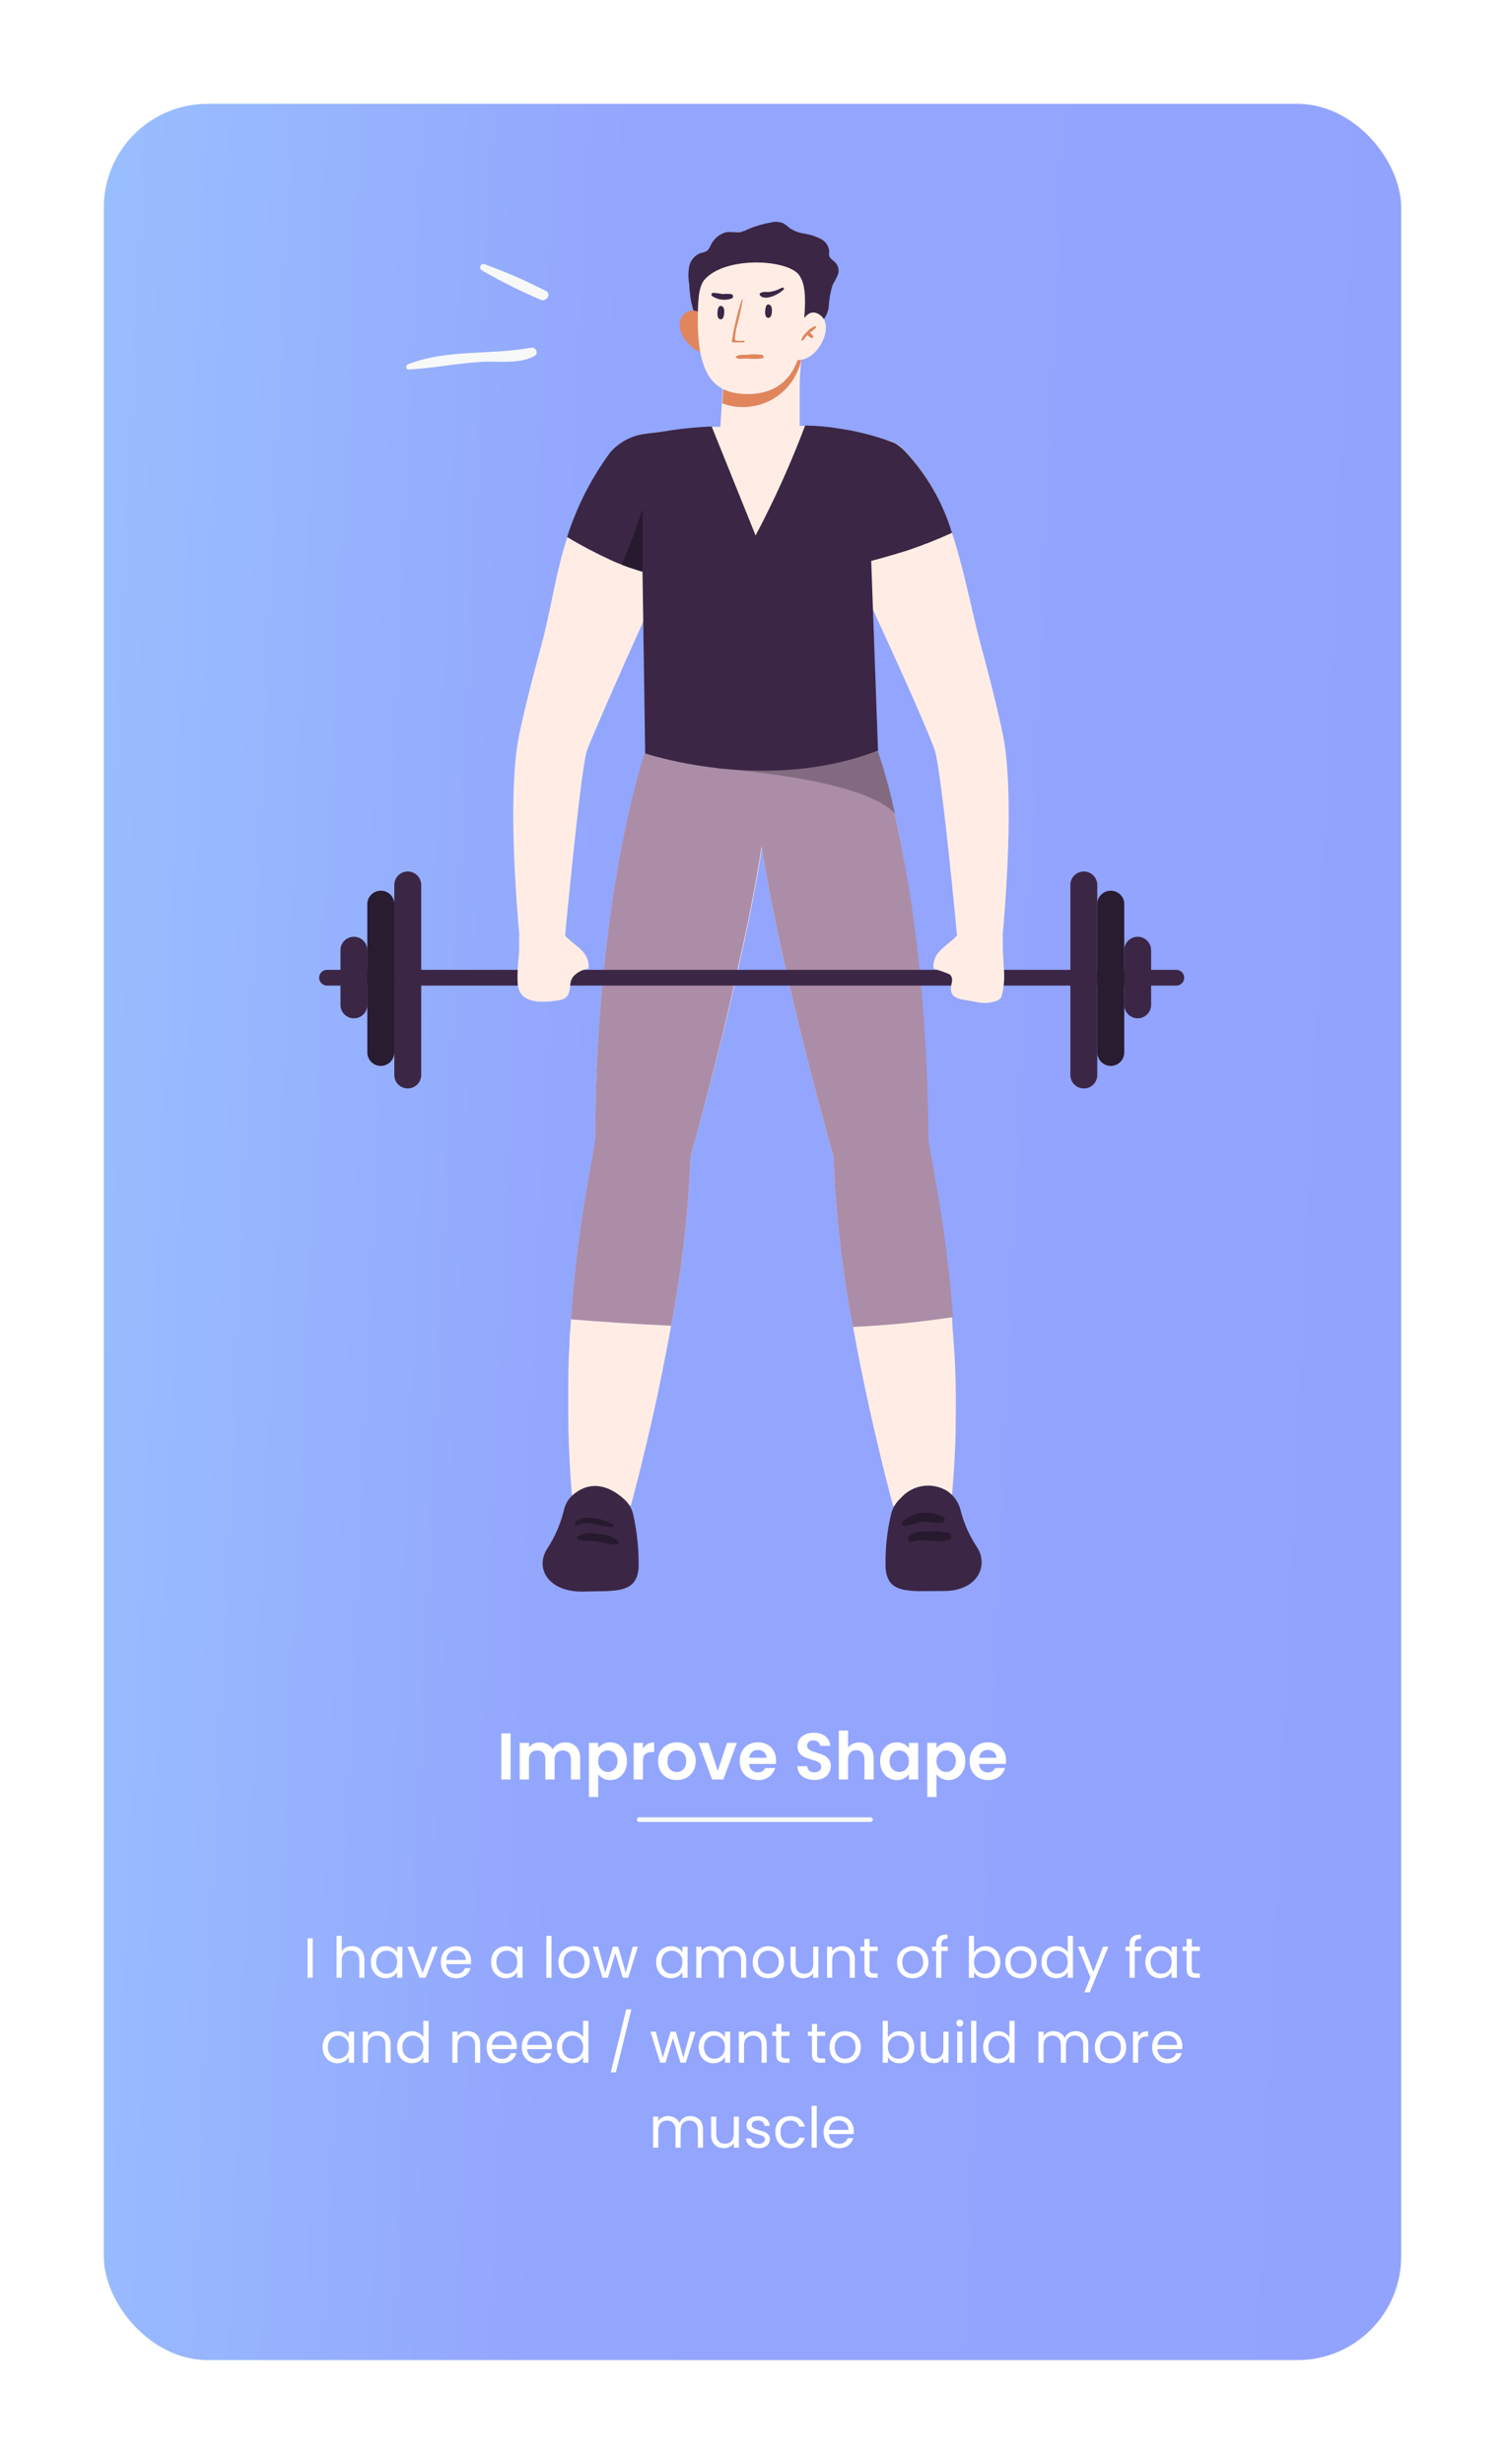 <svg width="319" height="522" viewBox="0 0 319 522" fill="none" xmlns="http://www.w3.org/2000/svg">
    <defs>
        <filter id="filter0_d_255_3989" x="0" y="0" width="319" height="522" filterUnits="userSpaceOnUse" color-interpolation-filters="sRGB">
        <feFlood flood-opacity="0" result="BackgroundImageFix"/>
        <feColorMatrix in="SourceAlpha" type="matrix" values="0 0 0 0 0 0 0 0 0 0 0 0 0 0 0 0 0 0 127 0" result="hardAlpha"/>
        <feOffset dy="10"/>
        <feGaussianBlur stdDeviation="11"/>
        <feColorMatrix type="matrix" values="0 0 0 0 0.773 0 0 0 0 0.545 0 0 0 0 0.949 0 0 0 0.3 0"/>
        <feBlend mode="normal" in2="BackgroundImageFix" result="effect1_dropShadow_255_3989"/>
        <feBlend mode="normal" in="SourceGraphic" in2="effect1_dropShadow_255_3989" result="shape"/>
        </filter>
        <linearGradient id="paint0_linear_255_3989" x1="297" y1="490" x2="-70.984" y2="473.618" gradientUnits="userSpaceOnUse">
        <stop stop-color="#92A3FD"/>
        <stop offset="0.5" stop-color="#93A6FD"/>
        <stop offset="1" stop-color="#9DCEFF"/>
        </linearGradient>
        </defs>
<g filter="url(#filter0_d_255_3989)">
<rect x="22" y="12" width="275" height="478" rx="22" fill="url(#paint0_linear_255_3989)"/>
</g>
<path d="M108.224 367.228V377H106.264V367.228H108.224ZM119.792 369.132C120.744 369.132 121.51 369.426 122.088 370.014C122.676 370.593 122.97 371.405 122.97 372.45V377H121.01V372.716C121.01 372.109 120.856 371.647 120.548 371.33C120.24 371.003 119.82 370.84 119.288 370.84C118.756 370.84 118.332 371.003 118.014 371.33C117.706 371.647 117.552 372.109 117.552 372.716V377H115.592V372.716C115.592 372.109 115.438 371.647 115.13 371.33C114.822 371.003 114.402 370.84 113.87 370.84C113.329 370.84 112.9 371.003 112.582 371.33C112.274 371.647 112.12 372.109 112.12 372.716V377H110.16V369.244H112.12V370.182C112.372 369.855 112.694 369.599 113.086 369.412C113.488 369.225 113.926 369.132 114.402 369.132C115.009 369.132 115.55 369.263 116.026 369.524C116.502 369.776 116.871 370.14 117.132 370.616C117.384 370.168 117.748 369.809 118.224 369.538C118.71 369.267 119.232 369.132 119.792 369.132ZM126.79 370.364C127.042 370.009 127.388 369.715 127.826 369.482C128.274 369.239 128.783 369.118 129.352 369.118C130.015 369.118 130.612 369.281 131.144 369.608C131.686 369.935 132.11 370.401 132.418 371.008C132.736 371.605 132.894 372.301 132.894 373.094C132.894 373.887 132.736 374.592 132.418 375.208C132.11 375.815 131.686 376.286 131.144 376.622C130.612 376.958 130.015 377.126 129.352 377.126C128.783 377.126 128.279 377.009 127.84 376.776C127.411 376.543 127.061 376.249 126.79 375.894V380.696H124.83V369.244H126.79V370.364ZM130.892 373.094C130.892 372.627 130.794 372.226 130.598 371.89C130.412 371.545 130.16 371.283 129.842 371.106C129.534 370.929 129.198 370.84 128.834 370.84C128.48 370.84 128.144 370.933 127.826 371.12C127.518 371.297 127.266 371.559 127.07 371.904C126.884 372.249 126.79 372.655 126.79 373.122C126.79 373.589 126.884 373.995 127.07 374.34C127.266 374.685 127.518 374.951 127.826 375.138C128.144 375.315 128.48 375.404 128.834 375.404C129.198 375.404 129.534 375.311 129.842 375.124C130.16 374.937 130.412 374.671 130.598 374.326C130.794 373.981 130.892 373.57 130.892 373.094ZM136.279 370.448C136.531 370.037 136.857 369.715 137.259 369.482C137.669 369.249 138.136 369.132 138.659 369.132V371.19H138.141C137.525 371.19 137.058 371.335 136.741 371.624C136.433 371.913 136.279 372.417 136.279 373.136V377H134.319V369.244H136.279V370.448ZM143.423 377.126C142.676 377.126 142.004 376.963 141.407 376.636C140.809 376.3 140.338 375.829 139.993 375.222C139.657 374.615 139.489 373.915 139.489 373.122C139.489 372.329 139.661 371.629 140.007 371.022C140.361 370.415 140.842 369.949 141.449 369.622C142.055 369.286 142.732 369.118 143.479 369.118C144.225 369.118 144.902 369.286 145.509 369.622C146.115 369.949 146.591 370.415 146.937 371.022C147.291 371.629 147.469 372.329 147.469 373.122C147.469 373.915 147.287 374.615 146.923 375.222C146.568 375.829 146.083 376.3 145.467 376.636C144.86 376.963 144.179 377.126 143.423 377.126ZM143.423 375.418C143.777 375.418 144.109 375.334 144.417 375.166C144.734 374.989 144.986 374.727 145.173 374.382C145.359 374.037 145.453 373.617 145.453 373.122C145.453 372.385 145.257 371.82 144.865 371.428C144.482 371.027 144.011 370.826 143.451 370.826C142.891 370.826 142.419 371.027 142.037 371.428C141.663 371.82 141.477 372.385 141.477 373.122C141.477 373.859 141.659 374.429 142.023 374.83C142.396 375.222 142.863 375.418 143.423 375.418ZM152.14 375.194L154.1 369.244H156.186L153.316 377H150.936L148.08 369.244H150.18L152.14 375.194ZM164.497 372.954C164.497 373.234 164.479 373.486 164.441 373.71H158.771C158.818 374.27 159.014 374.709 159.359 375.026C159.705 375.343 160.129 375.502 160.633 375.502C161.361 375.502 161.879 375.189 162.187 374.564H164.301C164.077 375.311 163.648 375.927 163.013 376.412C162.379 376.888 161.599 377.126 160.675 377.126C159.929 377.126 159.257 376.963 158.659 376.636C158.071 376.3 157.609 375.829 157.273 375.222C156.947 374.615 156.783 373.915 156.783 373.122C156.783 372.319 156.947 371.615 157.273 371.008C157.6 370.401 158.057 369.935 158.645 369.608C159.233 369.281 159.91 369.118 160.675 369.118C161.413 369.118 162.071 369.277 162.649 369.594C163.237 369.911 163.69 370.364 164.007 370.952C164.334 371.531 164.497 372.198 164.497 372.954ZM162.467 372.394C162.458 371.89 162.276 371.489 161.921 371.19C161.567 370.882 161.133 370.728 160.619 370.728C160.134 370.728 159.723 370.877 159.387 371.176C159.061 371.465 158.86 371.871 158.785 372.394H162.467ZM172.638 377.098C171.957 377.098 171.341 376.981 170.79 376.748C170.249 376.515 169.819 376.179 169.502 375.74C169.185 375.301 169.021 374.783 169.012 374.186H171.112C171.14 374.587 171.28 374.905 171.532 375.138C171.793 375.371 172.148 375.488 172.596 375.488C173.053 375.488 173.413 375.381 173.674 375.166C173.935 374.942 174.066 374.653 174.066 374.298C174.066 374.009 173.977 373.771 173.8 373.584C173.623 373.397 173.399 373.253 173.128 373.15C172.867 373.038 172.503 372.917 172.036 372.786C171.401 372.599 170.883 372.417 170.482 372.24C170.09 372.053 169.749 371.778 169.46 371.414C169.18 371.041 169.04 370.546 169.04 369.93C169.04 369.351 169.185 368.847 169.474 368.418C169.763 367.989 170.169 367.662 170.692 367.438C171.215 367.205 171.812 367.088 172.484 367.088C173.492 367.088 174.309 367.335 174.934 367.83C175.569 368.315 175.919 368.997 175.984 369.874H173.828C173.809 369.538 173.665 369.263 173.394 369.048C173.133 368.824 172.783 368.712 172.344 368.712C171.961 368.712 171.653 368.81 171.42 369.006C171.196 369.202 171.084 369.487 171.084 369.86C171.084 370.121 171.168 370.341 171.336 370.518C171.513 370.686 171.728 370.826 171.98 370.938C172.241 371.041 172.605 371.162 173.072 371.302C173.707 371.489 174.225 371.675 174.626 371.862C175.027 372.049 175.373 372.329 175.662 372.702C175.951 373.075 176.096 373.565 176.096 374.172C176.096 374.695 175.961 375.18 175.69 375.628C175.419 376.076 175.023 376.435 174.5 376.706C173.977 376.967 173.357 377.098 172.638 377.098ZM182.163 369.132C182.751 369.132 183.274 369.263 183.731 369.524C184.188 369.776 184.543 370.154 184.795 370.658C185.056 371.153 185.187 371.75 185.187 372.45V377H183.227V372.716C183.227 372.1 183.073 371.629 182.765 371.302C182.457 370.966 182.037 370.798 181.505 370.798C180.964 370.798 180.534 370.966 180.217 371.302C179.909 371.629 179.755 372.1 179.755 372.716V377H177.795V366.64H179.755V370.21C180.007 369.874 180.343 369.613 180.763 369.426C181.183 369.23 181.65 369.132 182.163 369.132ZM186.547 373.094C186.547 372.31 186.701 371.615 187.009 371.008C187.326 370.401 187.751 369.935 188.283 369.608C188.824 369.281 189.426 369.118 190.089 369.118C190.668 369.118 191.172 369.235 191.601 369.468C192.04 369.701 192.39 369.995 192.651 370.35V369.244H194.625V377H192.651V375.866C192.399 376.23 192.049 376.533 191.601 376.776C191.162 377.009 190.654 377.126 190.075 377.126C189.422 377.126 188.824 376.958 188.283 376.622C187.751 376.286 187.326 375.815 187.009 375.208C186.701 374.592 186.547 373.887 186.547 373.094ZM192.651 373.122C192.651 372.646 192.558 372.24 192.371 371.904C192.184 371.559 191.932 371.297 191.615 371.12C191.298 370.933 190.957 370.84 190.593 370.84C190.229 370.84 189.893 370.929 189.585 371.106C189.277 371.283 189.025 371.545 188.829 371.89C188.642 372.226 188.549 372.627 188.549 373.094C188.549 373.561 188.642 373.971 188.829 374.326C189.025 374.671 189.277 374.937 189.585 375.124C189.902 375.311 190.238 375.404 190.593 375.404C190.957 375.404 191.298 375.315 191.615 375.138C191.932 374.951 192.184 374.69 192.371 374.354C192.558 374.009 192.651 373.598 192.651 373.122ZM198.499 370.364C198.751 370.009 199.097 369.715 199.535 369.482C199.983 369.239 200.492 369.118 201.061 369.118C201.724 369.118 202.321 369.281 202.853 369.608C203.395 369.935 203.819 370.401 204.127 371.008C204.445 371.605 204.603 372.301 204.603 373.094C204.603 373.887 204.445 374.592 204.127 375.208C203.819 375.815 203.395 376.286 202.853 376.622C202.321 376.958 201.724 377.126 201.061 377.126C200.492 377.126 199.988 377.009 199.549 376.776C199.12 376.543 198.77 376.249 198.499 375.894V380.696H196.539V369.244H198.499V370.364ZM202.601 373.094C202.601 372.627 202.503 372.226 202.307 371.89C202.121 371.545 201.869 371.283 201.551 371.106C201.243 370.929 200.907 370.84 200.543 370.84C200.189 370.84 199.853 370.933 199.535 371.12C199.227 371.297 198.975 371.559 198.779 371.904C198.593 372.249 198.499 372.655 198.499 373.122C198.499 373.589 198.593 373.995 198.779 374.34C198.975 374.685 199.227 374.951 199.535 375.138C199.853 375.315 200.189 375.404 200.543 375.404C200.907 375.404 201.243 375.311 201.551 375.124C201.869 374.937 202.121 374.671 202.307 374.326C202.503 373.981 202.601 373.57 202.601 373.094ZM213.238 372.954C213.238 373.234 213.219 373.486 213.182 373.71H207.512C207.558 374.27 207.754 374.709 208.1 375.026C208.445 375.343 208.87 375.502 209.374 375.502C210.102 375.502 210.62 375.189 210.928 374.564H213.042C212.818 375.311 212.388 375.927 211.754 376.412C211.119 376.888 210.34 377.126 209.416 377.126C208.669 377.126 207.997 376.963 207.4 376.636C206.812 376.3 206.35 375.829 206.014 375.222C205.687 374.615 205.524 373.915 205.524 373.122C205.524 372.319 205.687 371.615 206.014 371.008C206.34 370.401 206.798 369.935 207.386 369.608C207.974 369.281 208.65 369.118 209.416 369.118C210.153 369.118 210.811 369.277 211.39 369.594C211.978 369.911 212.43 370.364 212.748 370.952C213.074 371.531 213.238 372.198 213.238 372.954ZM211.208 372.394C211.198 371.89 211.016 371.489 210.662 371.19C210.307 370.882 209.873 370.728 209.36 370.728C208.874 370.728 208.464 370.877 208.128 371.176C207.801 371.465 207.6 371.871 207.526 372.394H211.208Z" fill="white"/>
<path d="M66.284 410.636V419H65.192V410.636H66.284ZM74.608 412.304C75.104 412.304 75.552 412.412 75.952 412.628C76.352 412.836 76.664 413.152 76.888 413.576C77.12 414 77.236 414.516 77.236 415.124V419H76.156V415.28C76.156 414.624 75.992 414.124 75.664 413.78C75.336 413.428 74.888 413.252 74.32 413.252C73.744 413.252 73.284 413.432 72.94 413.792C72.604 414.152 72.436 414.676 72.436 415.364V419H71.344V410.12H72.436V413.36C72.652 413.024 72.948 412.764 73.324 412.58C73.708 412.396 74.136 412.304 74.608 412.304ZM78.612 415.688C78.612 415.016 78.748 414.428 79.02 413.924C79.292 413.412 79.664 413.016 80.136 412.736C80.616 412.456 81.148 412.316 81.732 412.316C82.308 412.316 82.808 412.44 83.232 412.688C83.656 412.936 83.972 413.248 84.18 413.624V412.424H85.284V419H84.18V417.776C83.964 418.16 83.64 418.48 83.208 418.736C82.784 418.984 82.288 419.108 81.72 419.108C81.136 419.108 80.608 418.964 80.136 418.676C79.664 418.388 79.292 417.984 79.02 417.464C78.748 416.944 78.612 416.352 78.612 415.688ZM84.18 415.7C84.18 415.204 84.08 414.772 83.88 414.404C83.68 414.036 83.408 413.756 83.064 413.564C82.728 413.364 82.356 413.264 81.948 413.264C81.54 413.264 81.168 413.36 80.832 413.552C80.496 413.744 80.228 414.024 80.028 414.392C79.828 414.76 79.728 415.192 79.728 415.688C79.728 416.192 79.828 416.632 80.028 417.008C80.228 417.376 80.496 417.66 80.832 417.86C81.168 418.052 81.54 418.148 81.948 418.148C82.356 418.148 82.728 418.052 83.064 417.86C83.408 417.66 83.68 417.376 83.88 417.008C84.08 416.632 84.18 416.196 84.18 415.7ZM89.577 417.992L91.617 412.424H92.781L90.201 419H88.929L86.349 412.424H87.525L89.577 417.992ZM99.856 415.46C99.856 415.668 99.844 415.888 99.82 416.12H94.564C94.604 416.768 94.824 417.276 95.224 417.644C95.632 418.004 96.124 418.184 96.7 418.184C97.172 418.184 97.564 418.076 97.876 417.86C98.196 417.636 98.42 417.34 98.548 416.972H99.724C99.548 417.604 99.196 418.12 98.668 418.52C98.14 418.912 97.484 419.108 96.7 419.108C96.076 419.108 95.516 418.968 95.02 418.688C94.532 418.408 94.148 418.012 93.868 417.5C93.588 416.98 93.448 416.38 93.448 415.7C93.448 415.02 93.584 414.424 93.856 413.912C94.128 413.4 94.508 413.008 94.996 412.736C95.492 412.456 96.06 412.316 96.7 412.316C97.324 412.316 97.876 412.452 98.356 412.724C98.836 412.996 99.204 413.372 99.46 413.852C99.724 414.324 99.856 414.86 99.856 415.46ZM98.728 415.232C98.728 414.816 98.636 414.46 98.452 414.164C98.268 413.86 98.016 413.632 97.696 413.48C97.384 413.32 97.036 413.24 96.652 413.24C96.1 413.24 95.628 413.416 95.236 413.768C94.852 414.12 94.632 414.608 94.576 415.232H98.728ZM104.088 415.688C104.088 415.016 104.224 414.428 104.496 413.924C104.768 413.412 105.14 413.016 105.612 412.736C106.092 412.456 106.624 412.316 107.208 412.316C107.784 412.316 108.284 412.44 108.708 412.688C109.132 412.936 109.448 413.248 109.656 413.624V412.424H110.76V419H109.656V417.776C109.44 418.16 109.116 418.48 108.684 418.736C108.26 418.984 107.764 419.108 107.196 419.108C106.612 419.108 106.084 418.964 105.612 418.676C105.14 418.388 104.768 417.984 104.496 417.464C104.224 416.944 104.088 416.352 104.088 415.688ZM109.656 415.7C109.656 415.204 109.556 414.772 109.356 414.404C109.156 414.036 108.884 413.756 108.54 413.564C108.204 413.364 107.832 413.264 107.424 413.264C107.016 413.264 106.644 413.36 106.308 413.552C105.972 413.744 105.704 414.024 105.504 414.392C105.304 414.76 105.204 415.192 105.204 415.688C105.204 416.192 105.304 416.632 105.504 417.008C105.704 417.376 105.972 417.66 106.308 417.86C106.644 418.052 107.016 418.148 107.424 418.148C107.832 418.148 108.204 418.052 108.54 417.86C108.884 417.66 109.156 417.376 109.356 417.008C109.556 416.632 109.656 416.196 109.656 415.7ZM116.897 410.12V419H115.805V410.12H116.897ZM121.626 419.108C121.01 419.108 120.45 418.968 119.946 418.688C119.45 418.408 119.058 418.012 118.77 417.5C118.49 416.98 118.35 416.38 118.35 415.7C118.35 415.028 118.494 414.436 118.782 413.924C119.078 413.404 119.478 413.008 119.982 412.736C120.486 412.456 121.05 412.316 121.674 412.316C122.298 412.316 122.862 412.456 123.366 412.736C123.87 413.008 124.266 413.4 124.554 413.912C124.85 414.424 124.998 415.02 124.998 415.7C124.998 416.38 124.846 416.98 124.542 417.5C124.246 418.012 123.842 418.408 123.33 418.688C122.818 418.968 122.25 419.108 121.626 419.108ZM121.626 418.148C122.018 418.148 122.386 418.056 122.73 417.872C123.074 417.688 123.35 417.412 123.558 417.044C123.774 416.676 123.882 416.228 123.882 415.7C123.882 415.172 123.778 414.724 123.57 414.356C123.362 413.988 123.09 413.716 122.754 413.54C122.418 413.356 122.054 413.264 121.662 413.264C121.262 413.264 120.894 413.356 120.558 413.54C120.23 413.716 119.966 413.988 119.766 414.356C119.566 414.724 119.466 415.172 119.466 415.7C119.466 416.236 119.562 416.688 119.754 417.056C119.954 417.424 120.218 417.7 120.546 417.884C120.874 418.06 121.234 418.148 121.626 418.148ZM135.194 412.424L133.142 419H132.014L130.43 413.78L128.846 419H127.718L125.654 412.424H126.77L128.282 417.944L129.914 412.424H131.03L132.626 417.956L134.114 412.424H135.194ZM139.069 415.688C139.069 415.016 139.205 414.428 139.477 413.924C139.749 413.412 140.121 413.016 140.593 412.736C141.073 412.456 141.605 412.316 142.189 412.316C142.765 412.316 143.265 412.44 143.689 412.688C144.113 412.936 144.429 413.248 144.637 413.624V412.424H145.741V419H144.637V417.776C144.421 418.16 144.097 418.48 143.665 418.736C143.241 418.984 142.745 419.108 142.177 419.108C141.593 419.108 141.065 418.964 140.593 418.676C140.121 418.388 139.749 417.984 139.477 417.464C139.205 416.944 139.069 416.352 139.069 415.688ZM144.637 415.7C144.637 415.204 144.537 414.772 144.337 414.404C144.137 414.036 143.865 413.756 143.521 413.564C143.185 413.364 142.813 413.264 142.405 413.264C141.997 413.264 141.625 413.36 141.289 413.552C140.953 413.744 140.685 414.024 140.485 414.392C140.285 414.76 140.185 415.192 140.185 415.688C140.185 416.192 140.285 416.632 140.485 417.008C140.685 417.376 140.953 417.66 141.289 417.86C141.625 418.052 141.997 418.148 142.405 418.148C142.813 418.148 143.185 418.052 143.521 417.86C143.865 417.66 144.137 417.376 144.337 417.008C144.537 416.632 144.637 416.196 144.637 415.7ZM155.494 412.304C156.006 412.304 156.462 412.412 156.862 412.628C157.262 412.836 157.578 413.152 157.81 413.576C158.042 414 158.158 414.516 158.158 415.124V419H157.078V415.28C157.078 414.624 156.914 414.124 156.586 413.78C156.266 413.428 155.83 413.252 155.278 413.252C154.71 413.252 154.258 413.436 153.922 413.804C153.586 414.164 153.418 414.688 153.418 415.376V419H152.338V415.28C152.338 414.624 152.174 414.124 151.846 413.78C151.526 413.428 151.09 413.252 150.538 413.252C149.97 413.252 149.518 413.436 149.182 413.804C148.846 414.164 148.678 414.688 148.678 415.376V419H147.586V412.424H148.678V413.372C148.894 413.028 149.182 412.764 149.542 412.58C149.91 412.396 150.314 412.304 150.754 412.304C151.306 412.304 151.794 412.428 152.218 412.676C152.642 412.924 152.958 413.288 153.166 413.768C153.35 413.304 153.654 412.944 154.078 412.688C154.502 412.432 154.974 412.304 155.494 412.304ZM162.817 419.108C162.201 419.108 161.641 418.968 161.137 418.688C160.641 418.408 160.249 418.012 159.961 417.5C159.681 416.98 159.541 416.38 159.541 415.7C159.541 415.028 159.685 414.436 159.973 413.924C160.269 413.404 160.669 413.008 161.173 412.736C161.677 412.456 162.241 412.316 162.865 412.316C163.489 412.316 164.053 412.456 164.557 412.736C165.061 413.008 165.457 413.4 165.745 413.912C166.041 414.424 166.189 415.02 166.189 415.7C166.189 416.38 166.037 416.98 165.733 417.5C165.437 418.012 165.033 418.408 164.521 418.688C164.009 418.968 163.441 419.108 162.817 419.108ZM162.817 418.148C163.209 418.148 163.577 418.056 163.921 417.872C164.265 417.688 164.541 417.412 164.749 417.044C164.965 416.676 165.073 416.228 165.073 415.7C165.073 415.172 164.969 414.724 164.761 414.356C164.553 413.988 164.281 413.716 163.945 413.54C163.609 413.356 163.245 413.264 162.853 413.264C162.453 413.264 162.085 413.356 161.749 413.54C161.421 413.716 161.157 413.988 160.957 414.356C160.757 414.724 160.657 415.172 160.657 415.7C160.657 416.236 160.753 416.688 160.945 417.056C161.145 417.424 161.409 417.7 161.737 417.884C162.065 418.06 162.425 418.148 162.817 418.148ZM173.457 412.424V419H172.365V418.028C172.157 418.364 171.865 418.628 171.489 418.82C171.121 419.004 170.713 419.096 170.265 419.096C169.753 419.096 169.293 418.992 168.885 418.784C168.477 418.568 168.153 418.248 167.913 417.824C167.681 417.4 167.565 416.884 167.565 416.276V412.424H168.645V416.132C168.645 416.78 168.809 417.28 169.137 417.632C169.465 417.976 169.913 418.148 170.481 418.148C171.065 418.148 171.525 417.968 171.861 417.608C172.197 417.248 172.365 416.724 172.365 416.036V412.424H173.457ZM178.505 412.304C179.305 412.304 179.953 412.548 180.449 413.036C180.945 413.516 181.193 414.212 181.193 415.124V419H180.113V415.28C180.113 414.624 179.949 414.124 179.621 413.78C179.293 413.428 178.845 413.252 178.277 413.252C177.701 413.252 177.241 413.432 176.897 413.792C176.561 414.152 176.393 414.676 176.393 415.364V419H175.301V412.424H176.393V413.36C176.609 413.024 176.901 412.764 177.269 412.58C177.645 412.396 178.057 412.304 178.505 412.304ZM184.309 413.324V417.2C184.309 417.52 184.377 417.748 184.513 417.884C184.649 418.012 184.885 418.076 185.221 418.076H186.025V419H185.041C184.433 419 183.977 418.86 183.673 418.58C183.369 418.3 183.217 417.84 183.217 417.2V413.324H182.365V412.424H183.217V410.768H184.309V412.424H186.025V413.324H184.309ZM193.415 419.108C192.799 419.108 192.239 418.968 191.735 418.688C191.239 418.408 190.847 418.012 190.559 417.5C190.279 416.98 190.139 416.38 190.139 415.7C190.139 415.028 190.283 414.436 190.571 413.924C190.867 413.404 191.267 413.008 191.771 412.736C192.275 412.456 192.839 412.316 193.463 412.316C194.087 412.316 194.651 412.456 195.155 412.736C195.659 413.008 196.055 413.4 196.343 413.912C196.639 414.424 196.787 415.02 196.787 415.7C196.787 416.38 196.635 416.98 196.331 417.5C196.035 418.012 195.631 418.408 195.119 418.688C194.607 418.968 194.039 419.108 193.415 419.108ZM193.415 418.148C193.807 418.148 194.175 418.056 194.519 417.872C194.863 417.688 195.139 417.412 195.347 417.044C195.563 416.676 195.671 416.228 195.671 415.7C195.671 415.172 195.567 414.724 195.359 414.356C195.151 413.988 194.879 413.716 194.543 413.54C194.207 413.356 193.843 413.264 193.451 413.264C193.051 413.264 192.683 413.356 192.347 413.54C192.019 413.716 191.755 413.988 191.555 414.356C191.355 414.724 191.255 415.172 191.255 415.7C191.255 416.236 191.351 416.688 191.543 417.056C191.743 417.424 192.007 417.7 192.335 417.884C192.663 418.06 193.023 418.148 193.415 418.148ZM200.899 413.324H199.519V419H198.427V413.324H197.575V412.424H198.427V411.956C198.427 411.22 198.615 410.684 198.991 410.348C199.375 410.004 199.987 409.832 200.827 409.832V410.744C200.347 410.744 200.007 410.84 199.807 411.032C199.615 411.216 199.519 411.524 199.519 411.956V412.424H200.899V413.324ZM206.463 413.648C206.687 413.256 207.015 412.936 207.447 412.688C207.879 412.44 208.371 412.316 208.923 412.316C209.515 412.316 210.047 412.456 210.519 412.736C210.991 413.016 211.363 413.412 211.635 413.924C211.907 414.428 212.043 415.016 212.043 415.688C212.043 416.352 211.907 416.944 211.635 417.464C211.363 417.984 210.987 418.388 210.507 418.676C210.035 418.964 209.507 419.108 208.923 419.108C208.355 419.108 207.855 418.984 207.423 418.736C206.999 418.488 206.679 418.172 206.463 417.788V419H205.371V410.12H206.463V413.648ZM210.927 415.688C210.927 415.192 210.827 414.76 210.627 414.392C210.427 414.024 210.155 413.744 209.811 413.552C209.475 413.36 209.103 413.264 208.695 413.264C208.295 413.264 207.923 413.364 207.579 413.564C207.243 413.756 206.971 414.04 206.763 414.416C206.563 414.784 206.463 415.212 206.463 415.7C206.463 416.196 206.563 416.632 206.763 417.008C206.971 417.376 207.243 417.66 207.579 417.86C207.923 418.052 208.295 418.148 208.695 418.148C209.103 418.148 209.475 418.052 209.811 417.86C210.155 417.66 210.427 417.376 210.627 417.008C210.827 416.632 210.927 416.192 210.927 415.688ZM216.349 419.108C215.733 419.108 215.173 418.968 214.669 418.688C214.173 418.408 213.781 418.012 213.493 417.5C213.213 416.98 213.073 416.38 213.073 415.7C213.073 415.028 213.217 414.436 213.505 413.924C213.801 413.404 214.201 413.008 214.705 412.736C215.209 412.456 215.773 412.316 216.397 412.316C217.021 412.316 217.585 412.456 218.089 412.736C218.593 413.008 218.989 413.4 219.277 413.912C219.573 414.424 219.721 415.02 219.721 415.7C219.721 416.38 219.569 416.98 219.265 417.5C218.969 418.012 218.565 418.408 218.053 418.688C217.541 418.968 216.973 419.108 216.349 419.108ZM216.349 418.148C216.741 418.148 217.109 418.056 217.453 417.872C217.797 417.688 218.073 417.412 218.281 417.044C218.497 416.676 218.605 416.228 218.605 415.7C218.605 415.172 218.501 414.724 218.293 414.356C218.085 413.988 217.813 413.716 217.477 413.54C217.141 413.356 216.777 413.264 216.385 413.264C215.985 413.264 215.617 413.356 215.281 413.54C214.953 413.716 214.689 413.988 214.489 414.356C214.289 414.724 214.189 415.172 214.189 415.7C214.189 416.236 214.285 416.688 214.477 417.056C214.677 417.424 214.941 417.7 215.269 417.884C215.597 418.06 215.957 418.148 216.349 418.148ZM220.748 415.688C220.748 415.016 220.884 414.428 221.156 413.924C221.428 413.412 221.8 413.016 222.272 412.736C222.752 412.456 223.288 412.316 223.88 412.316C224.392 412.316 224.868 412.436 225.308 412.676C225.748 412.908 226.084 413.216 226.316 413.6V410.12H227.42V419H226.316V417.764C226.1 418.156 225.78 418.48 225.356 418.736C224.932 418.984 224.436 419.108 223.868 419.108C223.284 419.108 222.752 418.964 222.272 418.676C221.8 418.388 221.428 417.984 221.156 417.464C220.884 416.944 220.748 416.352 220.748 415.688ZM226.316 415.7C226.316 415.204 226.216 414.772 226.016 414.404C225.816 414.036 225.544 413.756 225.2 413.564C224.864 413.364 224.492 413.264 224.084 413.264C223.676 413.264 223.304 413.36 222.968 413.552C222.632 413.744 222.364 414.024 222.164 414.392C221.964 414.76 221.864 415.192 221.864 415.688C221.864 416.192 221.964 416.632 222.164 417.008C222.364 417.376 222.632 417.66 222.968 417.86C223.304 418.052 223.676 418.148 224.084 418.148C224.492 418.148 224.864 418.052 225.2 417.86C225.544 417.66 225.816 417.376 226.016 417.008C226.216 416.632 226.316 416.196 226.316 415.7ZM234.93 412.424L230.97 422.096H229.842L231.138 418.928L228.486 412.424H229.698L231.762 417.752L233.802 412.424H234.93ZM241.903 413.324H240.523V419H239.431V413.324H238.579V412.424H239.431V411.956C239.431 411.22 239.619 410.684 239.995 410.348C240.379 410.004 240.991 409.832 241.831 409.832V410.744C241.351 410.744 241.011 410.84 240.811 411.032C240.619 411.216 240.523 411.524 240.523 411.956V412.424H241.903V413.324ZM242.768 415.688C242.768 415.016 242.904 414.428 243.176 413.924C243.448 413.412 243.82 413.016 244.292 412.736C244.772 412.456 245.304 412.316 245.888 412.316C246.464 412.316 246.964 412.44 247.388 412.688C247.812 412.936 248.128 413.248 248.336 413.624V412.424H249.44V419H248.336V417.776C248.12 418.16 247.796 418.48 247.364 418.736C246.94 418.984 246.444 419.108 245.876 419.108C245.292 419.108 244.764 418.964 244.292 418.676C243.82 418.388 243.448 417.984 243.176 417.464C242.904 416.944 242.768 416.352 242.768 415.688ZM248.336 415.7C248.336 415.204 248.236 414.772 248.036 414.404C247.836 414.036 247.564 413.756 247.22 413.564C246.884 413.364 246.512 413.264 246.104 413.264C245.696 413.264 245.324 413.36 244.988 413.552C244.652 413.744 244.384 414.024 244.184 414.392C243.984 414.76 243.884 415.192 243.884 415.688C243.884 416.192 243.984 416.632 244.184 417.008C244.384 417.376 244.652 417.66 244.988 417.86C245.324 418.052 245.696 418.148 246.104 418.148C246.512 418.148 246.884 418.052 247.22 417.86C247.564 417.66 247.836 417.376 248.036 417.008C248.236 416.632 248.336 416.196 248.336 415.7ZM252.617 413.324V417.2C252.617 417.52 252.685 417.748 252.821 417.884C252.957 418.012 253.193 418.076 253.529 418.076H254.333V419H253.349C252.741 419 252.285 418.86 251.981 418.58C251.677 418.3 251.525 417.84 251.525 417.2V413.324H250.673V412.424H251.525V410.768H252.617V412.424H254.333V413.324H252.617ZM68.381 433.688C68.381 433.016 68.517 432.428 68.789 431.924C69.061 431.412 69.433 431.016 69.905 430.736C70.385 430.456 70.917 430.316 71.501 430.316C72.077 430.316 72.577 430.44 73.001 430.688C73.425 430.936 73.741 431.248 73.949 431.624V430.424H75.053V437H73.949V435.776C73.733 436.16 73.409 436.48 72.977 436.736C72.553 436.984 72.057 437.108 71.489 437.108C70.905 437.108 70.377 436.964 69.905 436.676C69.433 436.388 69.061 435.984 68.789 435.464C68.517 434.944 68.381 434.352 68.381 433.688ZM73.949 433.7C73.949 433.204 73.849 432.772 73.649 432.404C73.449 432.036 73.177 431.756 72.833 431.564C72.497 431.364 72.125 431.264 71.717 431.264C71.309 431.264 70.937 431.36 70.601 431.552C70.265 431.744 69.997 432.024 69.797 432.392C69.597 432.76 69.497 433.192 69.497 433.688C69.497 434.192 69.597 434.632 69.797 435.008C69.997 435.376 70.265 435.66 70.601 435.86C70.937 436.052 71.309 436.148 71.717 436.148C72.125 436.148 72.497 436.052 72.833 435.86C73.177 435.66 73.449 435.376 73.649 435.008C73.849 434.632 73.949 434.196 73.949 433.7ZM80.103 430.304C80.903 430.304 81.551 430.548 82.047 431.036C82.543 431.516 82.791 432.212 82.791 433.124V437H81.711V433.28C81.711 432.624 81.547 432.124 81.219 431.78C80.891 431.428 80.443 431.252 79.875 431.252C79.299 431.252 78.839 431.432 78.495 431.792C78.159 432.152 77.991 432.676 77.991 433.364V437H76.899V430.424H77.991V431.36C78.207 431.024 78.499 430.764 78.867 430.58C79.243 430.396 79.655 430.304 80.103 430.304ZM84.166 433.688C84.166 433.016 84.302 432.428 84.574 431.924C84.846 431.412 85.218 431.016 85.69 430.736C86.17 430.456 86.706 430.316 87.298 430.316C87.81 430.316 88.286 430.436 88.726 430.676C89.166 430.908 89.502 431.216 89.734 431.6V428.12H90.838V437H89.734V435.764C89.518 436.156 89.198 436.48 88.774 436.736C88.35 436.984 87.854 437.108 87.286 437.108C86.702 437.108 86.17 436.964 85.69 436.676C85.218 436.388 84.846 435.984 84.574 435.464C84.302 434.944 84.166 434.352 84.166 433.688ZM89.734 433.7C89.734 433.204 89.634 432.772 89.434 432.404C89.234 432.036 88.962 431.756 88.618 431.564C88.282 431.364 87.91 431.264 87.502 431.264C87.094 431.264 86.722 431.36 86.386 431.552C86.05 431.744 85.782 432.024 85.582 432.392C85.382 432.76 85.282 433.192 85.282 433.688C85.282 434.192 85.382 434.632 85.582 435.008C85.782 435.376 86.05 435.66 86.386 435.86C86.722 436.052 87.094 436.148 87.502 436.148C87.91 436.148 88.282 436.052 88.618 435.86C88.962 435.66 89.234 435.376 89.434 435.008C89.634 434.632 89.734 434.196 89.734 433.7ZM99.087 430.304C99.887 430.304 100.535 430.548 101.031 431.036C101.527 431.516 101.775 432.212 101.775 433.124V437H100.695V433.28C100.695 432.624 100.531 432.124 100.203 431.78C99.875 431.428 99.427 431.252 98.859 431.252C98.283 431.252 97.823 431.432 97.479 431.792C97.143 432.152 96.975 432.676 96.975 433.364V437H95.883V430.424H96.975V431.36C97.191 431.024 97.483 430.764 97.851 430.58C98.227 430.396 98.639 430.304 99.087 430.304ZM109.559 433.46C109.559 433.668 109.547 433.888 109.523 434.12H104.267C104.307 434.768 104.527 435.276 104.927 435.644C105.335 436.004 105.827 436.184 106.403 436.184C106.875 436.184 107.267 436.076 107.579 435.86C107.899 435.636 108.123 435.34 108.251 434.972H109.427C109.251 435.604 108.899 436.12 108.371 436.52C107.843 436.912 107.187 437.108 106.403 437.108C105.779 437.108 105.219 436.968 104.723 436.688C104.235 436.408 103.851 436.012 103.571 435.5C103.291 434.98 103.151 434.38 103.151 433.7C103.151 433.02 103.287 432.424 103.559 431.912C103.831 431.4 104.211 431.008 104.699 430.736C105.195 430.456 105.763 430.316 106.403 430.316C107.027 430.316 107.579 430.452 108.059 430.724C108.539 430.996 108.907 431.372 109.163 431.852C109.427 432.324 109.559 432.86 109.559 433.46ZM108.431 433.232C108.431 432.816 108.339 432.46 108.155 432.164C107.971 431.86 107.719 431.632 107.399 431.48C107.087 431.32 106.739 431.24 106.355 431.24C105.803 431.24 105.331 431.416 104.939 431.768C104.555 432.12 104.335 432.608 104.279 433.232H108.431ZM117 433.46C117 433.668 116.988 433.888 116.964 434.12H111.708C111.748 434.768 111.968 435.276 112.368 435.644C112.776 436.004 113.268 436.184 113.844 436.184C114.316 436.184 114.708 436.076 115.02 435.86C115.34 435.636 115.564 435.34 115.692 434.972H116.868C116.692 435.604 116.34 436.12 115.812 436.52C115.284 436.912 114.628 437.108 113.844 437.108C113.22 437.108 112.66 436.968 112.164 436.688C111.676 436.408 111.292 436.012 111.012 435.5C110.732 434.98 110.592 434.38 110.592 433.7C110.592 433.02 110.728 432.424 111 431.912C111.272 431.4 111.652 431.008 112.14 430.736C112.636 430.456 113.204 430.316 113.844 430.316C114.468 430.316 115.02 430.452 115.5 430.724C115.98 430.996 116.348 431.372 116.604 431.852C116.868 432.324 117 432.86 117 433.46ZM115.872 433.232C115.872 432.816 115.78 432.46 115.596 432.164C115.412 431.86 115.16 431.632 114.84 431.48C114.528 431.32 114.18 431.24 113.796 431.24C113.244 431.24 112.772 431.416 112.38 431.768C111.996 432.12 111.776 432.608 111.72 433.232H115.872ZM118.034 433.688C118.034 433.016 118.17 432.428 118.442 431.924C118.714 431.412 119.086 431.016 119.558 430.736C120.038 430.456 120.574 430.316 121.166 430.316C121.678 430.316 122.154 430.436 122.594 430.676C123.034 430.908 123.37 431.216 123.602 431.6V428.12H124.706V437H123.602V435.764C123.386 436.156 123.066 436.48 122.642 436.736C122.218 436.984 121.722 437.108 121.154 437.108C120.57 437.108 120.038 436.964 119.558 436.676C119.086 436.388 118.714 435.984 118.442 435.464C118.17 434.944 118.034 434.352 118.034 433.688ZM123.602 433.7C123.602 433.204 123.502 432.772 123.302 432.404C123.102 432.036 122.83 431.756 122.486 431.564C122.15 431.364 121.778 431.264 121.37 431.264C120.962 431.264 120.59 431.36 120.254 431.552C119.918 431.744 119.65 432.024 119.45 432.392C119.25 432.76 119.15 433.192 119.15 433.688C119.15 434.192 119.25 434.632 119.45 435.008C119.65 435.376 119.918 435.66 120.254 435.86C120.59 436.052 120.962 436.148 121.37 436.148C121.778 436.148 122.15 436.052 122.486 435.86C122.83 435.66 123.102 435.376 123.302 435.008C123.502 434.632 123.602 434.196 123.602 433.7ZM133.83 425.696L130.542 439.04H129.462L132.738 425.696H133.83ZM147.416 430.424L145.364 437H144.236L142.652 431.78L141.068 437H139.94L137.876 430.424H138.992L140.504 435.944L142.136 430.424H143.252L144.848 435.956L146.336 430.424H147.416ZM148.092 433.688C148.092 433.016 148.228 432.428 148.5 431.924C148.772 431.412 149.144 431.016 149.616 430.736C150.096 430.456 150.628 430.316 151.212 430.316C151.788 430.316 152.288 430.44 152.712 430.688C153.136 430.936 153.452 431.248 153.66 431.624V430.424H154.764V437H153.66V435.776C153.444 436.16 153.12 436.48 152.688 436.736C152.264 436.984 151.768 437.108 151.2 437.108C150.616 437.108 150.088 436.964 149.616 436.676C149.144 436.388 148.772 435.984 148.5 435.464C148.228 434.944 148.092 434.352 148.092 433.688ZM153.66 433.7C153.66 433.204 153.56 432.772 153.36 432.404C153.16 432.036 152.888 431.756 152.544 431.564C152.208 431.364 151.836 431.264 151.428 431.264C151.02 431.264 150.648 431.36 150.312 431.552C149.976 431.744 149.708 432.024 149.508 432.392C149.308 432.76 149.208 433.192 149.208 433.688C149.208 434.192 149.308 434.632 149.508 435.008C149.708 435.376 149.976 435.66 150.312 435.86C150.648 436.052 151.02 436.148 151.428 436.148C151.836 436.148 152.208 436.052 152.544 435.86C152.888 435.66 153.16 435.376 153.36 435.008C153.56 434.632 153.66 434.196 153.66 433.7ZM159.814 430.304C160.614 430.304 161.262 430.548 161.758 431.036C162.254 431.516 162.502 432.212 162.502 433.124V437H161.422V433.28C161.422 432.624 161.258 432.124 160.93 431.78C160.602 431.428 160.154 431.252 159.586 431.252C159.01 431.252 158.55 431.432 158.206 431.792C157.87 432.152 157.702 432.676 157.702 433.364V437H156.61V430.424H157.702V431.36C157.918 431.024 158.21 430.764 158.578 430.58C158.954 430.396 159.366 430.304 159.814 430.304ZM165.617 431.324V435.2C165.617 435.52 165.685 435.748 165.821 435.884C165.957 436.012 166.193 436.076 166.529 436.076H167.333V437H166.349C165.741 437 165.285 436.86 164.981 436.58C164.677 436.3 164.525 435.84 164.525 435.2V431.324H163.673V430.424H164.525V428.768H165.617V430.424H167.333V431.324H165.617ZM173.188 431.324V435.2C173.188 435.52 173.256 435.748 173.392 435.884C173.528 436.012 173.764 436.076 174.1 436.076H174.904V437H173.92C173.312 437 172.856 436.86 172.552 436.58C172.248 436.3 172.096 435.84 172.096 435.2V431.324H171.244V430.424H172.096V428.768H173.188V430.424H174.904V431.324H173.188ZM179.095 437.108C178.479 437.108 177.919 436.968 177.415 436.688C176.919 436.408 176.527 436.012 176.239 435.5C175.959 434.98 175.819 434.38 175.819 433.7C175.819 433.028 175.963 432.436 176.251 431.924C176.547 431.404 176.947 431.008 177.451 430.736C177.955 430.456 178.519 430.316 179.143 430.316C179.767 430.316 180.331 430.456 180.835 430.736C181.339 431.008 181.735 431.4 182.023 431.912C182.319 432.424 182.467 433.02 182.467 433.7C182.467 434.38 182.315 434.98 182.011 435.5C181.715 436.012 181.311 436.408 180.799 436.688C180.287 436.968 179.719 437.108 179.095 437.108ZM179.095 436.148C179.487 436.148 179.855 436.056 180.199 435.872C180.543 435.688 180.819 435.412 181.027 435.044C181.243 434.676 181.351 434.228 181.351 433.7C181.351 433.172 181.247 432.724 181.039 432.356C180.831 431.988 180.559 431.716 180.223 431.54C179.887 431.356 179.523 431.264 179.131 431.264C178.731 431.264 178.363 431.356 178.027 431.54C177.699 431.716 177.435 431.988 177.235 432.356C177.035 432.724 176.935 433.172 176.935 433.7C176.935 434.236 177.031 434.688 177.223 435.056C177.423 435.424 177.687 435.7 178.015 435.884C178.343 436.06 178.703 436.148 179.095 436.148ZM188.194 431.648C188.418 431.256 188.746 430.936 189.178 430.688C189.61 430.44 190.102 430.316 190.654 430.316C191.246 430.316 191.778 430.456 192.25 430.736C192.722 431.016 193.094 431.412 193.366 431.924C193.638 432.428 193.774 433.016 193.774 433.688C193.774 434.352 193.638 434.944 193.366 435.464C193.094 435.984 192.718 436.388 192.238 436.676C191.766 436.964 191.238 437.108 190.654 437.108C190.086 437.108 189.586 436.984 189.154 436.736C188.73 436.488 188.41 436.172 188.194 435.788V437H187.102V428.12H188.194V431.648ZM192.658 433.688C192.658 433.192 192.558 432.76 192.358 432.392C192.158 432.024 191.886 431.744 191.542 431.552C191.206 431.36 190.834 431.264 190.426 431.264C190.026 431.264 189.654 431.364 189.31 431.564C188.974 431.756 188.702 432.04 188.494 432.416C188.294 432.784 188.194 433.212 188.194 433.7C188.194 434.196 188.294 434.632 188.494 435.008C188.702 435.376 188.974 435.66 189.31 435.86C189.654 436.052 190.026 436.148 190.426 436.148C190.834 436.148 191.206 436.052 191.542 435.86C191.886 435.66 192.158 435.376 192.358 435.008C192.558 434.632 192.658 434.192 192.658 433.688ZM201.043 430.424V437H199.951V436.028C199.743 436.364 199.451 436.628 199.075 436.82C198.707 437.004 198.299 437.096 197.851 437.096C197.339 437.096 196.879 436.992 196.471 436.784C196.063 436.568 195.739 436.248 195.499 435.824C195.267 435.4 195.151 434.884 195.151 434.276V430.424H196.231V434.132C196.231 434.78 196.395 435.28 196.723 435.632C197.051 435.976 197.499 436.148 198.067 436.148C198.651 436.148 199.111 435.968 199.447 435.608C199.783 435.248 199.951 434.724 199.951 434.036V430.424H201.043ZM203.451 429.356C203.243 429.356 203.067 429.284 202.923 429.14C202.779 428.996 202.707 428.82 202.707 428.612C202.707 428.404 202.779 428.228 202.923 428.084C203.067 427.94 203.243 427.868 203.451 427.868C203.651 427.868 203.819 427.94 203.955 428.084C204.099 428.228 204.171 428.404 204.171 428.612C204.171 428.82 204.099 428.996 203.955 429.14C203.819 429.284 203.651 429.356 203.451 429.356ZM203.979 430.424V437H202.887V430.424H203.979ZM206.932 428.12V437H205.84V428.12H206.932ZM208.385 433.688C208.385 433.016 208.521 432.428 208.793 431.924C209.065 431.412 209.437 431.016 209.909 430.736C210.389 430.456 210.925 430.316 211.517 430.316C212.029 430.316 212.505 430.436 212.945 430.676C213.385 430.908 213.721 431.216 213.953 431.6V428.12H215.057V437H213.953V435.764C213.737 436.156 213.417 436.48 212.993 436.736C212.569 436.984 212.073 437.108 211.505 437.108C210.921 437.108 210.389 436.964 209.909 436.676C209.437 436.388 209.065 435.984 208.793 435.464C208.521 434.944 208.385 434.352 208.385 433.688ZM213.953 433.7C213.953 433.204 213.853 432.772 213.653 432.404C213.453 432.036 213.181 431.756 212.837 431.564C212.501 431.364 212.129 431.264 211.721 431.264C211.313 431.264 210.941 431.36 210.605 431.552C210.269 431.744 210.001 432.024 209.801 432.392C209.601 432.76 209.501 433.192 209.501 433.688C209.501 434.192 209.601 434.632 209.801 435.008C210.001 435.376 210.269 435.66 210.605 435.86C210.941 436.052 211.313 436.148 211.721 436.148C212.129 436.148 212.501 436.052 212.837 435.86C213.181 435.66 213.453 435.376 213.653 435.008C213.853 434.632 213.953 434.196 213.953 433.7ZM228.01 430.304C228.522 430.304 228.978 430.412 229.378 430.628C229.778 430.836 230.094 431.152 230.326 431.576C230.558 432 230.674 432.516 230.674 433.124V437H229.594V433.28C229.594 432.624 229.43 432.124 229.102 431.78C228.782 431.428 228.346 431.252 227.794 431.252C227.226 431.252 226.774 431.436 226.438 431.804C226.102 432.164 225.934 432.688 225.934 433.376V437H224.854V433.28C224.854 432.624 224.69 432.124 224.362 431.78C224.042 431.428 223.606 431.252 223.054 431.252C222.486 431.252 222.034 431.436 221.698 431.804C221.362 432.164 221.194 432.688 221.194 433.376V437H220.102V430.424H221.194V431.372C221.41 431.028 221.698 430.764 222.058 430.58C222.426 430.396 222.83 430.304 223.27 430.304C223.822 430.304 224.31 430.428 224.734 430.676C225.158 430.924 225.474 431.288 225.682 431.768C225.866 431.304 226.17 430.944 226.594 430.688C227.018 430.432 227.49 430.304 228.01 430.304ZM235.333 437.108C234.717 437.108 234.157 436.968 233.653 436.688C233.157 436.408 232.765 436.012 232.477 435.5C232.197 434.98 232.057 434.38 232.057 433.7C232.057 433.028 232.201 432.436 232.489 431.924C232.785 431.404 233.185 431.008 233.689 430.736C234.193 430.456 234.757 430.316 235.381 430.316C236.005 430.316 236.569 430.456 237.073 430.736C237.577 431.008 237.973 431.4 238.261 431.912C238.557 432.424 238.705 433.02 238.705 433.7C238.705 434.38 238.553 434.98 238.249 435.5C237.953 436.012 237.549 436.408 237.037 436.688C236.525 436.968 235.957 437.108 235.333 437.108ZM235.333 436.148C235.725 436.148 236.093 436.056 236.437 435.872C236.781 435.688 237.057 435.412 237.265 435.044C237.481 434.676 237.589 434.228 237.589 433.7C237.589 433.172 237.485 432.724 237.277 432.356C237.069 431.988 236.797 431.716 236.461 431.54C236.125 431.356 235.761 431.264 235.369 431.264C234.969 431.264 234.601 431.356 234.265 431.54C233.937 431.716 233.673 431.988 233.473 432.356C233.273 432.724 233.173 433.172 233.173 433.7C233.173 434.236 233.269 434.688 233.461 435.056C233.661 435.424 233.925 435.7 234.253 435.884C234.581 436.06 234.941 436.148 235.333 436.148ZM241.233 431.492C241.425 431.116 241.697 430.824 242.049 430.616C242.409 430.408 242.845 430.304 243.357 430.304V431.432H243.069C241.845 431.432 241.233 432.096 241.233 433.424V437H240.141V430.424H241.233V431.492ZM250.617 433.46C250.617 433.668 250.605 433.888 250.581 434.12H245.325C245.365 434.768 245.585 435.276 245.985 435.644C246.393 436.004 246.885 436.184 247.461 436.184C247.933 436.184 248.325 436.076 248.637 435.86C248.957 435.636 249.181 435.34 249.309 434.972H250.485C250.309 435.604 249.957 436.12 249.429 436.52C248.901 436.912 248.245 437.108 247.461 437.108C246.837 437.108 246.277 436.968 245.781 436.688C245.293 436.408 244.909 436.012 244.629 435.5C244.349 434.98 244.209 434.38 244.209 433.7C244.209 433.02 244.345 432.424 244.617 431.912C244.889 431.4 245.269 431.008 245.757 430.736C246.253 430.456 246.821 430.316 247.461 430.316C248.085 430.316 248.637 430.452 249.117 430.724C249.597 430.996 249.965 431.372 250.221 431.852C250.485 432.324 250.617 432.86 250.617 433.46ZM249.489 433.232C249.489 432.816 249.397 432.46 249.213 432.164C249.029 431.86 248.777 431.632 248.457 431.48C248.145 431.32 247.797 431.24 247.413 431.24C246.861 431.24 246.389 431.416 245.997 431.768C245.613 432.12 245.393 432.608 245.337 433.232H249.489ZM146.336 448.304C146.848 448.304 147.304 448.412 147.704 448.628C148.104 448.836 148.42 449.152 148.652 449.576C148.884 450 149 450.516 149 451.124V455H147.92V451.28C147.92 450.624 147.756 450.124 147.428 449.78C147.108 449.428 146.672 449.252 146.12 449.252C145.552 449.252 145.1 449.436 144.764 449.804C144.428 450.164 144.26 450.688 144.26 451.376V455H143.18V451.28C143.18 450.624 143.016 450.124 142.688 449.78C142.368 449.428 141.932 449.252 141.38 449.252C140.812 449.252 140.36 449.436 140.024 449.804C139.688 450.164 139.52 450.688 139.52 451.376V455H138.428V448.424H139.52V449.372C139.736 449.028 140.024 448.764 140.384 448.58C140.752 448.396 141.156 448.304 141.596 448.304C142.148 448.304 142.636 448.428 143.06 448.676C143.484 448.924 143.8 449.288 144.008 449.768C144.192 449.304 144.496 448.944 144.92 448.688C145.344 448.432 145.816 448.304 146.336 448.304ZM156.623 448.424V455H155.531V454.028C155.323 454.364 155.031 454.628 154.655 454.82C154.287 455.004 153.879 455.096 153.431 455.096C152.919 455.096 152.459 454.992 152.051 454.784C151.643 454.568 151.319 454.248 151.079 453.824C150.847 453.4 150.731 452.884 150.731 452.276V448.424H151.811V452.132C151.811 452.78 151.975 453.28 152.303 453.632C152.631 453.976 153.079 454.148 153.647 454.148C154.231 454.148 154.691 453.968 155.027 453.608C155.363 453.248 155.531 452.724 155.531 452.036V448.424H156.623ZM160.795 455.108C160.291 455.108 159.839 455.024 159.439 454.856C159.039 454.68 158.723 454.44 158.491 454.136C158.259 453.824 158.131 453.468 158.107 453.068H159.235C159.267 453.396 159.419 453.664 159.691 453.872C159.971 454.08 160.335 454.184 160.783 454.184C161.199 454.184 161.527 454.092 161.767 453.908C162.007 453.724 162.127 453.492 162.127 453.212C162.127 452.924 161.999 452.712 161.743 452.576C161.487 452.432 161.091 452.292 160.555 452.156C160.067 452.028 159.667 451.9 159.355 451.772C159.051 451.636 158.787 451.44 158.563 451.184C158.347 450.92 158.239 450.576 158.239 450.152C158.239 449.816 158.339 449.508 158.539 449.228C158.739 448.948 159.023 448.728 159.391 448.568C159.759 448.4 160.179 448.316 160.651 448.316C161.379 448.316 161.967 448.5 162.415 448.868C162.863 449.236 163.103 449.74 163.135 450.38H162.043C162.019 450.036 161.879 449.76 161.623 449.552C161.375 449.344 161.039 449.24 160.615 449.24C160.223 449.24 159.911 449.324 159.679 449.492C159.447 449.66 159.331 449.88 159.331 450.152C159.331 450.368 159.399 450.548 159.535 450.692C159.679 450.828 159.855 450.94 160.063 451.028C160.279 451.108 160.575 451.2 160.951 451.304C161.423 451.432 161.807 451.56 162.103 451.688C162.399 451.808 162.651 451.992 162.859 452.24C163.075 452.488 163.187 452.812 163.195 453.212C163.195 453.572 163.095 453.896 162.895 454.184C162.695 454.472 162.411 454.7 162.043 454.868C161.683 455.028 161.267 455.108 160.795 455.108ZM164.329 451.7C164.329 451.02 164.465 450.428 164.737 449.924C165.009 449.412 165.385 449.016 165.865 448.736C166.353 448.456 166.909 448.316 167.533 448.316C168.341 448.316 169.005 448.512 169.525 448.904C170.053 449.296 170.401 449.84 170.569 450.536H169.393C169.281 450.136 169.061 449.82 168.733 449.588C168.413 449.356 168.013 449.24 167.533 449.24C166.909 449.24 166.405 449.456 166.021 449.888C165.637 450.312 165.445 450.916 165.445 451.7C165.445 452.492 165.637 453.104 166.021 453.536C166.405 453.968 166.909 454.184 167.533 454.184C168.013 454.184 168.413 454.072 168.733 453.848C169.053 453.624 169.273 453.304 169.393 452.888H170.569C170.393 453.56 170.041 454.1 169.513 454.508C168.985 454.908 168.325 455.108 167.533 455.108C166.909 455.108 166.353 454.968 165.865 454.688C165.385 454.408 165.009 454.012 164.737 453.5C164.465 452.988 164.329 452.388 164.329 451.7ZM173.118 446.12V455H172.026V446.12H173.118ZM180.979 451.46C180.979 451.668 180.967 451.888 180.943 452.12H175.687C175.727 452.768 175.947 453.276 176.347 453.644C176.755 454.004 177.247 454.184 177.823 454.184C178.295 454.184 178.687 454.076 178.999 453.86C179.319 453.636 179.543 453.34 179.671 452.972H180.847C180.671 453.604 180.319 454.12 179.791 454.52C179.263 454.912 178.607 455.108 177.823 455.108C177.199 455.108 176.639 454.968 176.143 454.688C175.655 454.408 175.271 454.012 174.991 453.5C174.711 452.98 174.571 452.38 174.571 451.7C174.571 451.02 174.707 450.424 174.979 449.912C175.251 449.4 175.631 449.008 176.119 448.736C176.615 448.456 177.183 448.316 177.823 448.316C178.447 448.316 178.999 448.452 179.479 448.724C179.959 448.996 180.327 449.372 180.583 449.852C180.847 450.324 180.979 450.86 180.979 451.46ZM179.851 451.232C179.851 450.816 179.759 450.46 179.575 450.164C179.391 449.86 179.139 449.632 178.819 449.48C178.507 449.32 178.159 449.24 177.775 449.24C177.223 449.24 176.751 449.416 176.359 449.768C175.975 450.12 175.755 450.608 175.699 451.232H179.851Z" fill="white"/>
<line x1="135.5" y1="385.5" x2="184.5" y2="385.5" stroke="#F7F8F8" stroke-linecap="round" stroke-linejoin="round"/>
<path d="M162.826 167.128C162.646 170.695 162.184 174.827 161.517 179.395C160.311 187.453 158.463 196.64 156.385 205.57C151.817 226.048 146.377 244.935 146.377 244.935C145.911 256.998 144.53 269.008 142.245 280.862C142.014 282.171 141.783 283.428 141.526 284.711C140.757 288.843 139.935 292.821 139.166 296.49C136.317 309.527 133.725 318.944 133.725 318.944L121.228 316.789C120.638 309.706 120.407 302.931 120.432 296.593C120.432 292.641 120.432 288.894 120.689 285.25C120.689 283.351 120.894 281.504 121.023 279.733C122.485 258.126 126.155 243.806 126.155 240.958C126.155 226.51 127.104 213.91 128.259 203.158C131.493 173.518 137.215 158.07 137.215 158.07C145.299 139.49 157.411 140.774 161.414 154.451C162.572 158.572 163.049 162.854 162.826 167.128Z" fill="#FFEDE5"/>
<path d="M202.576 300.545C202.576 305.677 202.268 311.092 201.806 316.686L189.308 319.073C189.308 319.073 187.101 310.989 184.51 299.39C183.56 295.13 182.559 290.408 181.61 285.43C181.353 284.019 181.071 282.556 180.814 281.119C178.516 269.18 177.126 257.084 176.657 244.935C176.657 244.935 171.165 225.869 166.546 205.288C164.545 196.46 162.697 187.324 161.414 179.343C160.721 174.801 160.285 170.618 160.105 167.077C159.831 162.757 160.273 158.422 161.414 154.246C165.468 140.568 177.555 139.311 185.639 157.864C185.639 157.864 191.336 173.262 194.543 202.721C195.897 215.354 196.608 228.048 196.673 240.752C196.673 243.601 200.369 257.638 201.806 278.937C201.806 280.734 202.037 282.556 202.139 284.429C202.55 289.536 202.653 294.874 202.576 300.545Z" fill="#FFEDE5"/>
<path d="M201.986 279.04C194.961 280.104 187.886 280.798 180.789 281.119C178.499 269.179 177.118 257.084 176.657 244.935C176.657 244.935 171.166 225.869 166.547 205.288C164.545 196.46 162.697 187.324 161.414 179.343C160.208 187.401 158.36 196.588 156.282 205.519C151.817 226.048 146.376 244.935 146.376 244.935C145.911 256.998 144.529 269.008 142.245 280.862C134.546 280.503 127.181 280.015 121.022 279.502C122.485 257.895 126.155 243.575 126.155 240.727C126.155 226.279 127.104 213.679 128.259 202.927C131.492 173.287 137.215 157.839 137.215 157.839C145.298 139.259 157.411 140.543 161.414 154.22C164.494 143.776 172.269 140.568 179.378 147.908C182.031 150.825 184.15 154.187 185.639 157.839C187.235 162.557 188.555 167.363 189.591 172.235C191.854 182.327 193.542 192.54 194.646 202.824C196 215.457 196.711 228.15 196.776 240.855C196.802 243.704 200.472 257.766 201.986 279.04Z" fill="#AB8DA8"/>
<path d="M189.694 172.363C182.662 164.69 151.842 162.817 151.842 162.817L179.48 148.164C182.133 151.082 184.253 154.444 185.742 158.095C187.333 162.771 188.653 167.535 189.694 172.363Z" fill="#826B80"/>
<path d="M135.367 331.673C135.381 331.801 135.381 331.93 135.367 332.058C134.957 337.832 130.235 336.959 123.255 337.19C117.686 337.19 114.709 334.085 115.043 330.723C115.152 329.705 115.524 328.733 116.121 327.9C117.71 325.417 118.872 322.684 119.559 319.817C119.861 318.519 120.594 317.361 121.638 316.532C126.026 312.991 130.235 315.711 132.339 317.661C133.279 318.501 133.934 319.614 134.212 320.843C135.003 324.398 135.391 328.031 135.367 331.673Z" fill="#3B2645"/>
<path d="M199.856 337.062C192.696 337.062 187.82 337.883 187.692 331.673V331.134C187.678 327.731 188.057 324.339 188.821 321.023C189.116 319.615 189.853 318.338 190.925 317.379C192.131 315.994 193.791 315.086 195.608 314.817C197.424 314.549 199.276 314.939 200.831 315.916C202.217 316.874 203.203 318.308 203.602 319.945C204.297 322.682 205.441 325.283 206.99 327.644C207.325 328.127 207.593 328.654 207.785 329.209C209.017 333.11 206.117 337.164 199.856 337.062Z" fill="#3B2645"/>
<path d="M174.399 67.868C175.083 67.069 175.52 66.088 175.656 65.045C175.729 63.386 176.031 61.745 176.554 60.169C177.017 59.472 177.396 58.722 177.684 57.937C177.778 57.519 177.767 57.084 177.65 56.671C177.534 56.259 177.316 55.882 177.016 55.576C176.58 55.14 175.964 54.832 175.759 54.241C175.707 53.867 175.707 53.487 175.759 53.112C175.68 52.557 175.462 52.031 175.125 51.583C174.789 51.134 174.345 50.778 173.834 50.546C172.788 50.035 171.673 49.681 170.524 49.494C169.394 49.353 168.312 48.949 167.367 48.313C166.979 47.951 166.558 47.624 166.11 47.338C165.259 46.974 164.312 46.901 163.415 47.133C161.714 47.428 160.052 47.919 158.463 48.596C157.89 48.897 157.276 49.113 156.641 49.237C155.691 49.237 154.69 49.058 153.741 49.237C153.03 49.464 152.376 49.843 151.827 50.349C151.277 50.854 150.845 51.473 150.559 52.163C150.386 52.56 150.122 52.912 149.789 53.189C149.369 53.403 148.919 53.55 148.455 53.626C147.867 53.856 147.345 54.227 146.934 54.706C146.522 55.184 146.234 55.756 146.094 56.371C145.851 57.643 145.851 58.949 146.094 60.221C146.14 61.478 146.277 62.73 146.504 63.967C149.07 74.232 149.815 71.384 149.815 71.384L157.513 70.588C161.003 70.203 164.468 69.793 167.932 69.305C169.318 69.1 170.703 68.817 172.089 68.586C172.921 68.639 173.744 68.383 174.399 67.868Z" fill="#3B2645"/>
<path d="M149.096 66.918C148.842 66.569 148.508 66.284 148.122 66.088C147.736 65.891 147.31 65.789 146.877 65.789C146.444 65.789 146.017 65.891 145.631 66.088C145.246 66.284 144.912 66.569 144.657 66.918C142.527 69.664 146.453 74.617 149.353 74.771C149.426 72.151 149.34 69.528 149.096 66.918Z" fill="#E0855C"/>
<path d="M191.413 96.558C188.614 103.805 186.358 111.25 184.664 118.832C184.459 119.808 184.305 120.757 184.125 121.681C183.945 122.605 183.868 123.298 183.766 124.042C183.663 124.786 183.766 125.094 183.56 125.813C182.765 133.511 181.276 154.888 180.994 158.532C180.994 158.891 180.994 159.07 180.994 159.07C161.055 165.204 139.935 160.328 139.935 160.328L139.781 159.199C139.319 155.657 135.008 117.78 134.854 116.266C133.956 107.259 133.314 98.97 133.263 93.812C133.263 93.042 133.93 92.606 134.931 92.324C136.548 91.862 138.832 91.785 140.628 91.477C143.973 90.918 147.35 90.566 150.739 90.425H151.56C151.731 90.415 151.902 90.415 152.073 90.425H152.689L153.331 80.16H154.331C154.985 80.261 155.646 80.313 156.307 80.314C157.096 80.325 157.885 80.282 158.668 80.186L159.772 80.057C160.311 80.057 160.798 79.878 161.286 79.749C162.073 79.568 162.845 79.328 163.595 79.031C163.826 78.981 164.05 78.903 164.263 78.8H164.468L164.981 78.569C165.923 78.16 166.832 77.679 167.701 77.132L168.907 76.311L169.113 76.131C169.276 76.024 169.431 75.904 169.575 75.772L169.857 75.541C169.857 75.926 169.857 76.08 169.857 76.234C169.633 78.228 169.513 80.232 169.498 82.239C169.498 83.701 169.498 85.164 169.498 86.447C169.498 88.628 169.498 90.219 169.498 90.219H170.935C170.961 90.201 170.992 90.191 171.025 90.191C171.057 90.191 171.088 90.201 171.114 90.219C173.195 90.248 175.27 90.428 177.325 90.758C181.228 91.271 185.065 92.2 188.77 93.53C189.334 93.761 189.745 93.966 190.104 94.146C190.463 94.325 191.593 96.096 191.413 96.558Z" fill="#FFEDE5"/>
<path d="M169.96 75.567C169.669 77.414 168.972 79.174 167.919 80.719C166.866 82.265 165.484 83.558 163.871 84.505C162.259 85.452 160.457 86.03 158.594 86.197C156.732 86.365 154.855 86.117 153.1 85.472L153.433 80.16C156.356 80.619 159.344 80.447 162.195 79.655C165.045 78.862 167.693 77.468 169.96 75.567Z" fill="#E0855C"/>
<path d="M149.379 59.194C147.941 60.785 147.916 64.327 147.916 68.047C147.916 79.57 151.457 83.06 157.359 83.445C163.262 83.83 169.369 81.443 170.19 70.614C170.678 65.25 171.191 60.349 169.19 58.039C166.29 54.883 153.741 54.344 149.379 59.194Z" fill="#FFEDE5"/>
<path d="M169.446 69.279C169.446 69.279 171.088 64.455 174.014 66.893C176.939 69.331 173.218 76.67 168.881 76.259C168.856 76.259 168.112 70.947 169.446 69.279Z" fill="#FFEDE5"/>
<path d="M172.757 69.1C172.096 69.334 171.511 69.742 171.063 70.28C170.539 70.743 170.12 71.311 169.831 71.948C169.831 72.128 170.037 72.23 170.165 72.128C170.293 72.025 170.806 71.332 171.14 70.973C171.368 71.244 171.659 71.455 171.987 71.589C172.045 71.615 172.11 71.62 172.171 71.605C172.233 71.589 172.287 71.553 172.326 71.502C172.365 71.452 172.385 71.39 172.384 71.327C172.383 71.263 172.361 71.202 172.321 71.153C172.142 70.888 171.905 70.669 171.628 70.511C172.1 70.187 172.546 69.826 172.962 69.433C172.991 69.4 173.008 69.359 173.012 69.315C173.015 69.272 173.005 69.228 172.982 69.191C172.959 69.154 172.925 69.125 172.884 69.109C172.844 69.092 172.799 69.089 172.757 69.1Z" fill="#E0855C"/>
<path d="M152.972 67.611C152.972 67.611 151.996 67.996 152.073 66.251C152.15 64.506 152.895 64.84 152.895 64.84C152.895 64.84 153.587 64.84 153.51 66.2C153.433 67.56 152.972 67.611 152.972 67.611Z" fill="#3B2645"/>
<path d="M163.057 67.303C163.057 67.303 162.082 67.688 162.184 65.918C162.287 64.147 162.98 64.532 162.98 64.532C162.98 64.532 163.673 64.532 163.621 65.892C163.57 67.252 163.057 67.303 163.057 67.303Z" fill="#3B2645"/>
<path d="M157.693 72.179C157.18 72.179 156.025 72.436 155.768 71.897C155.837 70.669 156.052 69.455 156.41 68.278C156.826 66.697 157.16 65.096 157.411 63.48C157.411 63.48 157.411 63.48 157.231 63.48C156.295 66.335 155.592 69.262 155.127 72.231C155.114 72.266 155.11 72.305 155.116 72.343C155.122 72.38 155.137 72.416 155.159 72.446C155.182 72.477 155.212 72.501 155.247 72.517C155.282 72.533 155.32 72.541 155.358 72.538C156.102 72.538 156.82 72.538 157.565 72.538C157.847 72.615 157.898 72.205 157.693 72.179Z" fill="#E0855C"/>
<path d="M154.948 62.299C154.333 62.248 153.715 62.248 153.1 62.299C152.468 62.151 151.824 62.065 151.175 62.043C151.101 62.044 151.029 62.066 150.968 62.106C150.906 62.147 150.857 62.205 150.828 62.273C150.798 62.34 150.788 62.415 150.8 62.488C150.811 62.561 150.844 62.629 150.893 62.684C151.489 63.105 152.179 63.377 152.902 63.475C153.626 63.573 154.363 63.496 155.05 63.249C155.157 63.214 155.249 63.144 155.31 63.05C155.371 62.956 155.398 62.844 155.386 62.732C155.374 62.621 155.323 62.517 155.244 62.438C155.164 62.359 155.059 62.31 154.948 62.299Z" fill="#3B2645"/>
<path d="M165.777 60.939C164.912 61.424 163.963 61.738 162.979 61.863C162.338 61.863 161.568 61.735 161.055 62.171C161.023 62.221 161.006 62.279 161.006 62.338C161.006 62.397 161.023 62.455 161.055 62.505C162.056 63.967 165.34 62.248 166.187 61.221C166.213 61.042 165.956 60.862 165.777 60.939Z" fill="#3B2645"/>
<path d="M161.465 75.181C160.384 75.027 159.287 75.027 158.206 75.181C157.462 75.181 156.41 75.053 155.871 75.669C156.461 76.208 157.462 75.977 158.206 75.951C159.29 76.054 160.381 76.054 161.465 75.951C161.567 75.951 161.665 75.911 161.737 75.839C161.809 75.766 161.85 75.668 161.85 75.566C161.85 75.464 161.809 75.366 161.737 75.294C161.665 75.222 161.567 75.181 161.465 75.181Z" fill="#E0855C"/>
<path d="M249.332 208.803H69.313C68.871 208.803 68.447 208.628 68.134 208.315C67.821 208.002 67.645 207.578 67.645 207.135C67.645 206.693 67.821 206.269 68.134 205.956C68.447 205.643 68.871 205.467 69.313 205.467H249.332C249.774 205.467 250.199 205.643 250.511 205.956C250.824 206.269 251 206.693 251 207.135C251 207.578 250.824 208.002 250.511 208.315C250.199 208.628 249.774 208.803 249.332 208.803Z" fill="#3B2645"/>
<path d="M75.01 215.732C74.255 215.732 73.53 215.432 72.996 214.898C72.462 214.364 72.162 213.639 72.162 212.884V201.31C72.162 200.555 72.462 199.83 72.996 199.296C73.53 198.762 74.255 198.462 75.01 198.462C75.766 198.462 76.49 198.762 77.025 199.296C77.559 199.83 77.859 200.555 77.859 201.31V212.832C77.869 213.212 77.803 213.589 77.664 213.942C77.525 214.295 77.317 214.617 77.051 214.887C76.785 215.158 76.467 215.372 76.117 215.518C75.766 215.663 75.39 215.736 75.01 215.732Z" fill="#3B2645"/>
<path d="M80.707 225.817C79.952 225.817 79.227 225.517 78.693 224.983C78.159 224.449 77.859 223.724 77.859 222.969V191.302C77.926 190.59 78.257 189.928 78.786 189.447C79.315 188.966 80.005 188.699 80.72 188.699C81.435 188.699 82.125 188.966 82.654 189.447C83.183 189.928 83.514 190.59 83.581 191.302V222.969C83.575 223.727 83.269 224.451 82.73 224.985C82.192 225.518 81.465 225.817 80.707 225.817Z" fill="#291B30"/>
<path d="M86.43 230.59C86.055 230.594 85.683 230.522 85.335 230.38C84.988 230.239 84.673 230.029 84.408 229.764C84.143 229.498 83.933 229.183 83.791 228.836C83.649 228.489 83.578 228.117 83.581 227.742V187.478C83.581 186.723 83.881 185.998 84.415 185.464C84.95 184.93 85.674 184.63 86.43 184.63C87.185 184.63 87.91 184.93 88.444 185.464C88.978 185.998 89.278 186.723 89.278 187.478V227.742C89.278 228.497 88.978 229.222 88.444 229.756C87.91 230.29 87.185 230.59 86.43 230.59Z" fill="#3B2645"/>
<path d="M241.145 215.732C241.901 215.732 242.625 215.432 243.159 214.898C243.694 214.364 243.994 213.639 243.994 212.884V201.31C243.994 200.555 243.694 199.83 243.159 199.296C242.625 198.762 241.901 198.462 241.145 198.462C240.39 198.462 239.665 198.762 239.131 199.296C238.597 199.83 238.297 200.555 238.297 201.31V212.832C238.29 213.211 238.359 213.587 238.499 213.938C238.639 214.29 238.848 214.61 239.113 214.88C239.378 215.15 239.694 215.364 240.043 215.51C240.392 215.657 240.767 215.732 241.145 215.732Z" fill="#3B2645"/>
<path d="M235.449 225.817C236.205 225.817 236.929 225.517 237.463 224.983C237.997 224.449 238.298 223.724 238.298 222.969V191.302C238.23 190.59 237.899 189.928 237.37 189.447C236.841 188.966 236.152 188.699 235.436 188.699C234.721 188.699 234.031 188.966 233.502 189.447C232.973 189.928 232.642 190.59 232.575 191.302V222.969C232.582 223.727 232.888 224.451 233.426 224.985C233.964 225.518 234.691 225.817 235.449 225.817Z" fill="#291B30"/>
<path d="M229.726 230.59C230.101 230.594 230.473 230.522 230.82 230.38C231.167 230.239 231.483 230.029 231.748 229.764C232.013 229.498 232.223 229.183 232.365 228.836C232.507 228.489 232.578 228.117 232.575 227.742V187.478C232.575 186.723 232.275 185.998 231.74 185.464C231.206 184.93 230.482 184.63 229.726 184.63C228.971 184.63 228.246 184.93 227.712 185.464C227.178 185.998 226.878 186.723 226.878 187.478V227.742C226.878 228.497 227.178 229.222 227.712 229.756C228.246 230.29 228.971 230.59 229.726 230.59Z" fill="#3B2645"/>
<path d="M144.4 113.187C143.349 116.852 141.894 120.389 140.063 123.734C139.319 125.274 136.316 131.792 136.188 132.048C131.518 142.288 124.923 157.402 124.332 159.199C122.87 164.998 119.739 198.744 119.713 198.744C116.505 203.568 110.398 201.31 110.398 201.31C110.398 201.31 110.398 200.284 110.116 198.539C109.423 191.071 107.78 170.079 109.679 157.659C110.218 154.22 112.246 145.88 114.812 136.462C116.865 128.764 117.763 121.45 120.201 113.957C122.254 107.509 125.349 101.441 129.362 95.993C130.865 94.278 132.836 93.039 135.033 92.426C135.983 92.426 136.393 93.658 137.189 94.017C139.449 95.073 141.266 96.89 142.321 99.15C144.557 103.467 145.289 108.407 144.4 113.187Z" fill="#FFEDE5"/>
<path d="M109.782 204.774C109.782 203.645 110.013 202.49 110.039 201.361C110.039 199.591 110.039 198.436 110.039 198.436C111.136 197.37 112.537 196.669 114.049 196.43C115.56 196.191 117.109 196.426 118.482 197.101C119.1 197.553 119.668 198.069 120.175 198.641C121.202 199.616 122.382 200.386 123.357 201.413C123.865 201.902 124.254 202.501 124.494 203.164C124.734 203.827 124.819 204.535 124.743 205.236C123.527 205.37 122.398 205.935 121.561 206.827C120.612 208.008 121.022 209.086 120.56 210.394C120.098 211.703 118.969 211.831 117.994 211.985C114.709 212.473 110.013 212.627 109.731 208.393C109.659 207.187 109.676 205.978 109.782 204.774Z" fill="#FFEDE5"/>
<path d="M212.507 198.359C212.353 200.104 212.224 201.13 212.224 201.13C212.224 201.13 206.117 203.466 202.883 198.564C202.883 198.564 199.753 164.921 198.187 159.122C197.931 158.147 195.929 153.399 193.414 147.651C190.899 141.903 182.816 124.324 182.559 123.734C180.717 120.395 179.262 116.856 178.222 113.187C177.248 108.344 177.945 103.315 180.198 98.919C181.268 96.669 183.08 94.856 185.331 93.787C186.125 93.388 187.009 93.202 187.897 93.248C188.178 93.247 188.456 93.299 188.718 93.402C189.193 93.533 189.644 93.741 190.052 94.017C190.681 94.456 191.265 94.955 191.797 95.506C196.398 100.408 199.798 106.311 201.729 112.751C204.295 120.449 205.809 128.738 207.759 136.154C210.325 145.572 212.327 153.912 212.891 157.351C214.842 169.9 213.174 190.891 212.507 198.359Z" fill="#FFEDE5"/>
<path d="M212.738 204.8C212.738 203.517 212.584 202.234 212.559 201.361C212.559 199.591 212.559 198.436 212.559 198.436C211.467 197.369 210.071 196.667 208.563 196.428C207.055 196.189 205.51 196.424 204.141 197.102C203.521 197.559 202.945 198.074 202.422 198.641C201.421 199.616 200.215 200.386 199.266 201.413C198.753 201.899 198.361 202.497 198.121 203.161C197.88 203.825 197.798 204.535 197.88 205.236C199.056 205.546 200.206 205.95 201.319 206.442C202.268 207.418 201.55 208.29 201.55 209.419C201.55 210.985 202.627 211.524 204.116 211.78L206.99 212.293C208.514 212.66 210.116 212.525 211.558 211.908C211.765 211.79 211.948 211.633 212.097 211.447C212.219 211.259 212.306 211.05 212.353 210.831C212.844 208.86 212.975 206.817 212.738 204.8Z" fill="#FFEDE5"/>
<path d="M184.664 118.833L186.101 158.994C162.389 168.258 136.753 159.609 136.753 159.609L136.188 121.117L135.418 120.886C134.263 120.526 133.032 120.141 131.774 119.628C131.056 119.346 130.311 119.064 129.567 118.704C126.356 117.237 123.229 115.592 120.201 113.777C122.254 107.33 125.349 101.262 129.362 95.814C130.872 94.106 132.84 92.868 135.033 92.247C136.65 91.811 138.934 91.708 140.73 91.4C144.076 90.841 147.452 90.489 150.841 90.348L160.156 113.444C164.145 105.916 167.651 98.141 170.652 90.168H170.909C170.935 90.149 170.966 90.139 170.999 90.139C171.031 90.139 171.062 90.149 171.088 90.168C173.169 90.196 175.244 90.376 177.299 90.707C181.212 91.238 185.057 92.184 188.769 93.53C189.245 93.661 189.695 93.869 190.104 94.146C190.732 94.585 191.316 95.083 191.849 95.634C196.45 100.536 199.849 106.439 201.78 112.879C198.692 114.295 195.531 115.545 192.311 116.626C188.051 117.96 184.664 118.833 184.664 118.833Z" fill="#3B2645"/>
<path d="M136.188 107.849V121.116L135.418 120.886C134.264 120.526 133.032 120.141 131.774 119.628C133.447 115.78 134.92 111.849 136.188 107.849Z" fill="#27192E"/>
<path d="M129.645 322.819C127.617 321.69 123.819 320.818 121.946 322.383C121.91 322.446 121.891 322.516 121.891 322.588C121.891 322.661 121.91 322.731 121.946 322.794V322.948C121.946 323.153 122.228 323.204 122.382 323.127C122.536 323.05 122.382 323.127 122.562 323.127C123.001 322.848 123.505 322.689 124.025 322.665C124.689 322.635 125.353 322.695 126.001 322.845C127.204 323.2 128.444 323.415 129.696 323.487C129.785 323.48 129.867 323.438 129.924 323.371C129.982 323.303 130.011 323.216 130.004 323.127C129.997 323.039 129.955 322.957 129.888 322.899C129.821 322.841 129.733 322.813 129.645 322.819Z" fill="#27192E"/>
<path d="M130.954 326.438C129.807 325.508 128.375 325.001 126.899 325.001C125.437 324.651 123.9 324.804 122.536 325.437C122.357 325.591 122.254 325.976 122.536 326.104C123.734 326.412 124.971 326.542 126.206 326.489C127.681 326.897 129.195 327.146 130.723 327.233C130.807 327.218 130.886 327.18 130.95 327.122C131.015 327.064 131.061 326.99 131.085 326.907C131.109 326.825 131.11 326.737 131.086 326.654C131.063 326.571 131.017 326.496 130.954 326.438Z" fill="#27192E"/>
<path d="M200.035 321.434C198.657 320.675 197.079 320.357 195.515 320.522C193.95 320.687 192.474 321.328 191.284 322.358C191.028 322.691 191.284 323.333 191.669 323.281C192.978 323.281 194.235 322.511 195.518 322.383C196.802 322.255 198.213 322.742 199.547 322.588C200.061 322.537 200.523 321.921 200.035 321.434Z" fill="#27192E"/>
<path d="M201.113 324.795C199.433 324.395 197.695 324.3 195.981 324.513C195.376 324.435 194.761 324.486 194.177 324.663C193.593 324.84 193.053 325.139 192.593 325.54C192.234 326.001 192.593 326.874 193.235 326.643C195.801 325.745 198.701 327.079 201.241 326.155C201.381 326.095 201.497 325.992 201.574 325.862C201.651 325.731 201.685 325.58 201.671 325.429C201.656 325.278 201.595 325.135 201.495 325.022C201.395 324.908 201.261 324.829 201.113 324.795Z" fill="#27192E"/>
<path d="M112.554 73.668C103.906 75.259 94.924 73.924 86.507 77.158C85.942 77.389 85.968 78.338 86.661 78.287C91.793 78.004 96.797 76.978 101.904 76.67C105.599 76.439 109.936 77.235 113.298 75.413C114.273 74.848 113.555 73.488 112.554 73.668Z" fill="#F7F8F8"/>
<path d="M115.684 61.632C111.467 59.459 107.112 57.565 102.648 55.961C101.878 55.704 101.442 56.859 102.109 57.27C106.139 59.593 110.304 61.675 114.581 63.505C115.838 64.044 116.967 62.248 115.684 61.632Z" fill="#F7F8F8"/>
</svg>
